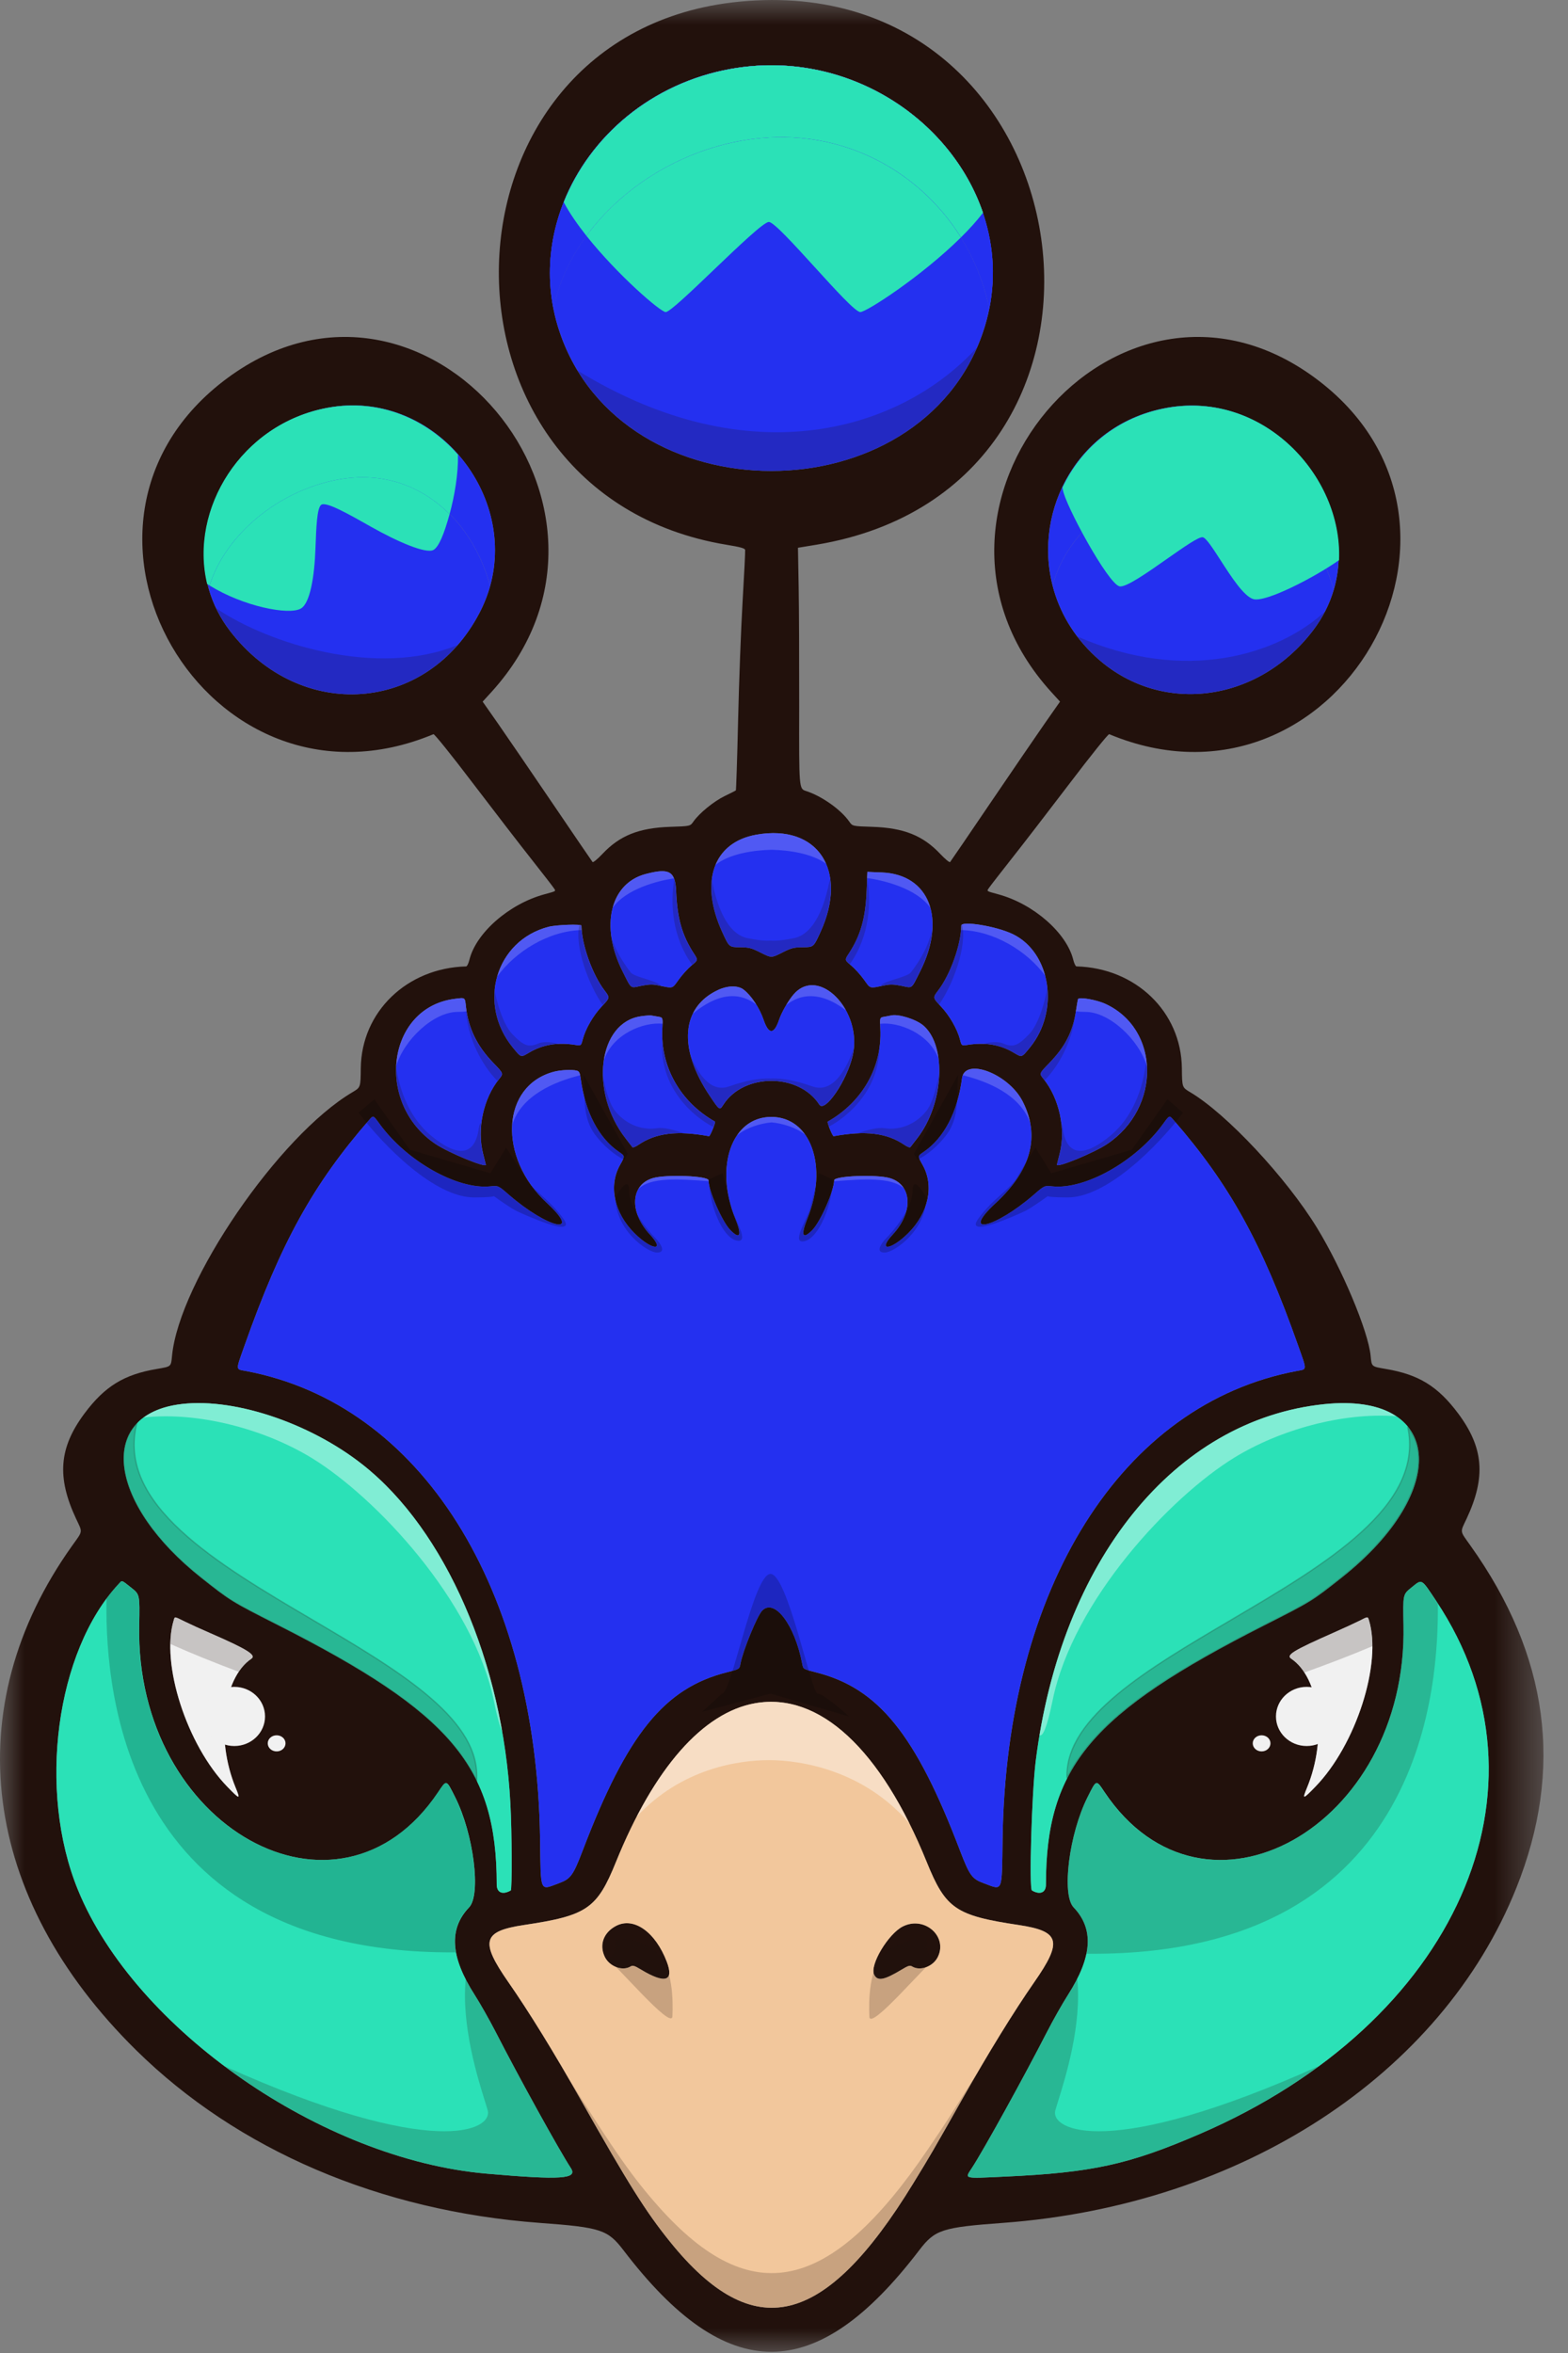 <svg width="32" height="48" viewBox="0 0 32 48" fill="none" xmlns="http://www.w3.org/2000/svg">
<rect x="0" y="0" width="32" height="48" fill="#808080" stroke="none"/>
<mask id="mask0_3257_86" style="mask-type:luminance" maskUnits="userSpaceOnUse" x="0" y="0" width="32" height="48">
<path d="M31.505 0H0V48H31.505V0Z" fill="white"/>
</mask>
<g mask="url(#mask0_3257_86)">
<path fill-rule="evenodd" clip-rule="evenodd" d="M15.086 0.034C8.704 0.659 8.479 10.06 14.822 11.112C15.109 11.159 15.2 11.184 15.207 11.218C15.211 11.242 15.188 11.716 15.155 12.271C15.122 12.826 15.081 13.919 15.063 14.698C15.045 15.478 15.024 16.12 15.017 16.125C15.009 16.131 14.905 16.183 14.786 16.241C14.563 16.35 14.27 16.59 14.152 16.759C14.086 16.854 14.086 16.854 13.68 16.867C13.039 16.888 12.648 17.044 12.294 17.42C12.195 17.525 12.105 17.599 12.093 17.585C12.081 17.571 11.711 17.029 11.271 16.38C10.831 15.732 10.331 15.001 10.161 14.757L9.85 14.313L10.033 14.113C13.428 10.369 8.68 4.731 4.642 7.712C0.623 10.68 4.225 16.904 8.846 14.977C8.865 14.969 9.209 15.396 9.658 15.987C10.087 16.55 10.622 17.245 10.848 17.53C11.073 17.816 11.277 18.078 11.3 18.113C11.348 18.185 11.363 18.174 11.105 18.245C10.388 18.441 9.712 19.033 9.579 19.582C9.561 19.654 9.532 19.713 9.514 19.714C8.303 19.746 7.376 20.641 7.363 21.791C7.359 22.182 7.359 22.182 7.194 22.28C5.693 23.166 3.656 26.14 3.511 27.658C3.489 27.883 3.498 27.875 3.201 27.926C2.53 28.039 2.139 28.28 1.726 28.832C1.203 29.532 1.155 30.133 1.553 30.982C1.688 31.27 1.696 31.219 1.473 31.531C-0.881 34.83 -0.39 38.702 2.777 41.821C4.848 43.862 7.756 45.105 11.016 45.346C12.261 45.437 12.403 45.484 12.724 45.904C14.832 48.666 16.651 48.666 18.759 45.904C19.08 45.484 19.223 45.437 20.467 45.346C25.34 44.987 29.416 42.329 30.945 38.515C31.919 36.084 31.61 33.776 30.009 31.529C29.787 31.217 29.795 31.269 29.93 30.982C30.328 30.133 30.28 29.532 29.757 28.832C29.344 28.28 28.953 28.039 28.282 27.926C27.985 27.875 27.994 27.883 27.972 27.658C27.925 27.16 27.389 25.883 26.878 25.048C26.25 24.022 25.03 22.718 24.289 22.28C24.124 22.182 24.124 22.182 24.12 21.791C24.107 20.641 23.18 19.746 21.968 19.714C21.951 19.713 21.922 19.654 21.904 19.582C21.77 19.033 21.095 18.441 20.378 18.245C20.12 18.174 20.135 18.185 20.183 18.113C20.206 18.078 20.41 17.816 20.635 17.53C20.861 17.245 21.396 16.55 21.825 15.987C22.274 15.396 22.618 14.969 22.637 14.977C27.258 16.904 30.86 10.68 26.841 7.712C22.803 4.731 18.055 10.369 21.451 14.113L21.633 14.313L21.322 14.757C21.152 15.001 20.652 15.732 20.212 16.38C19.772 17.029 19.402 17.571 19.39 17.585C19.378 17.599 19.288 17.525 19.189 17.42C18.835 17.044 18.444 16.888 17.803 16.867C17.397 16.854 17.397 16.854 17.332 16.76C17.161 16.515 16.767 16.237 16.449 16.136C16.306 16.09 16.306 16.09 16.31 14.425C16.311 13.509 16.307 12.403 16.299 11.967L16.285 11.174L16.662 11.112C23.794 9.927 22.287 -0.672 15.086 0.034ZM14.911 1.406C12.464 1.846 10.856 4.097 11.295 6.3C11.326 6.459 11.369 6.618 11.422 6.775C12.701 10.551 18.782 10.551 20.061 6.775C20.115 6.616 20.158 6.456 20.19 6.297C20.75 3.507 18.006 0.85 14.911 1.406ZM6.694 8.318C4.887 8.65 3.818 10.475 4.263 12.022C4.349 12.319 4.491 12.606 4.694 12.87C6.132 14.741 8.72 14.552 9.787 12.499C9.88 12.32 9.952 12.137 10.003 11.953C10.542 10.005 8.8 7.93 6.694 8.318ZM23.817 8.319C22.014 8.64 21.08 10.39 21.483 11.95C21.617 12.471 21.901 12.971 22.352 13.389C23.648 14.592 25.645 14.359 26.789 12.87C26.992 12.606 27.134 12.323 27.219 12.032C27.775 10.145 26.003 7.931 23.817 8.319ZM15.438 17.027C14.556 17.181 14.271 17.994 14.74 19.016C14.88 19.321 14.88 19.321 15.095 19.323C15.287 19.325 15.331 19.336 15.525 19.434C15.742 19.543 15.742 19.543 15.958 19.434C16.152 19.336 16.196 19.325 16.388 19.323C16.603 19.321 16.603 19.321 16.742 19.016C17.318 17.761 16.693 16.806 15.438 17.027ZM13.175 17.83C12.452 18.022 12.244 18.895 12.702 19.809C12.892 20.188 12.854 20.158 13.084 20.111C13.233 20.08 13.315 20.077 13.417 20.098C13.752 20.166 13.711 20.177 13.853 19.981C13.924 19.883 14.041 19.754 14.114 19.694C14.247 19.584 14.247 19.584 14.159 19.45C13.921 19.084 13.82 18.732 13.798 18.184C13.781 17.771 13.659 17.702 13.175 17.83ZM17.685 18.18C17.663 18.732 17.563 19.083 17.324 19.45C17.236 19.584 17.236 19.584 17.369 19.694C17.442 19.754 17.559 19.883 17.63 19.981C17.772 20.177 17.731 20.166 18.066 20.098C18.168 20.077 18.25 20.08 18.399 20.111C18.628 20.158 18.591 20.188 18.781 19.809C19.317 18.74 18.966 17.838 18 17.798L17.702 17.786L17.685 18.18ZM11.197 18.906C10.117 19.184 9.733 20.471 10.463 21.366C10.637 21.579 10.625 21.575 10.799 21.472C11.07 21.311 11.375 21.259 11.73 21.314C11.859 21.334 11.859 21.334 11.892 21.206C11.946 20.992 12.108 20.712 12.283 20.528C12.449 20.353 12.449 20.353 12.336 20.204C12.088 19.881 11.868 19.261 11.866 18.883C11.866 18.848 11.357 18.865 11.197 18.906ZM19.617 18.883C19.615 19.261 19.395 19.881 19.147 20.204C19.034 20.353 19.034 20.353 19.2 20.528C19.375 20.712 19.537 20.992 19.591 21.206C19.624 21.334 19.624 21.334 19.753 21.314C20.108 21.259 20.413 21.311 20.684 21.472C20.858 21.575 20.846 21.579 21.02 21.366C21.628 20.62 21.447 19.431 20.668 19.055C20.333 18.894 19.617 18.777 19.617 18.883ZM14.661 20.192C13.902 20.54 13.833 21.387 14.485 22.356C14.685 22.654 14.685 22.654 14.763 22.533C15.179 21.888 16.304 21.888 16.72 22.533C16.833 22.708 17.288 22.04 17.403 21.529C17.609 20.617 16.705 19.689 16.194 20.288C16.085 20.416 15.951 20.65 15.899 20.805C15.796 21.107 15.687 21.107 15.584 20.805C15.503 20.565 15.33 20.305 15.173 20.186C15.061 20.101 14.855 20.103 14.661 20.192ZM9.273 20.377C7.895 20.556 7.643 22.505 8.891 23.339C9.156 23.516 9.915 23.829 9.915 23.761C9.915 23.757 9.889 23.657 9.859 23.539C9.728 23.036 9.865 22.403 10.189 22.007C10.277 21.9 10.277 21.9 10.058 21.673C9.734 21.336 9.558 20.974 9.51 20.543C9.487 20.339 9.5 20.348 9.273 20.377ZM22 20.383C21.994 20.399 21.976 20.502 21.96 20.611C21.895 21.044 21.74 21.35 21.413 21.686C21.206 21.9 21.206 21.9 21.293 22.006C21.618 22.403 21.755 23.036 21.624 23.539C21.593 23.657 21.569 23.757 21.569 23.761C21.569 23.829 22.327 23.516 22.592 23.339C23.698 22.6 23.679 20.992 22.558 20.478C22.373 20.393 22.016 20.332 22 20.383ZM13.082 20.731C12.205 20.855 12.026 22.271 12.767 23.223C12.831 23.305 12.892 23.384 12.903 23.399C12.914 23.415 12.965 23.397 13.028 23.354C13.385 23.111 13.818 23.059 14.47 23.178C14.492 23.182 14.61 22.892 14.591 22.881C13.881 22.478 13.476 21.762 13.517 20.982C13.529 20.756 13.529 20.756 13.429 20.739C13.375 20.73 13.311 20.72 13.288 20.715C13.265 20.711 13.172 20.718 13.082 20.731ZM18.181 20.716C18.166 20.72 18.108 20.731 18.054 20.74C17.954 20.756 17.954 20.756 17.966 20.982C18.007 21.762 17.602 22.478 16.892 22.881C16.873 22.892 16.991 23.182 17.013 23.178C17.666 23.059 18.098 23.111 18.455 23.354C18.518 23.397 18.569 23.415 18.58 23.399C18.591 23.384 18.652 23.305 18.716 23.223C19.261 22.523 19.327 21.338 18.845 20.921C18.695 20.792 18.326 20.677 18.181 20.716ZM11.303 21.863C10.228 22.148 10.153 23.609 11.165 24.544C11.896 25.221 11.182 25.062 10.385 24.372C10.169 24.184 10.169 24.184 10.005 24.201C9.333 24.27 8.297 23.686 7.745 22.925C7.618 22.749 7.618 22.749 7.537 22.843C6.389 24.163 5.735 25.345 4.991 27.448C4.807 27.968 4.805 27.928 5.015 27.967C8.59 28.635 10.949 32.382 11.022 37.51C11.038 38.63 11.01 38.563 11.406 38.417C11.647 38.328 11.696 38.26 11.894 37.743C12.798 35.373 13.559 34.434 14.834 34.114C15.098 34.047 15.09 34.052 15.113 33.934C15.164 33.667 15.45 32.967 15.553 32.858C15.803 32.595 16.22 33.145 16.37 33.934C16.393 34.052 16.385 34.047 16.649 34.114C17.924 34.434 18.685 35.373 19.589 37.743C19.787 38.26 19.836 38.328 20.077 38.417C20.473 38.563 20.445 38.63 20.461 37.51C20.534 32.382 22.893 28.635 26.468 27.967C26.678 27.928 26.676 27.968 26.492 27.448C25.748 25.345 25.094 24.163 23.946 22.843C23.865 22.749 23.865 22.749 23.738 22.925C23.186 23.686 22.15 24.27 21.478 24.201C21.314 24.184 21.314 24.184 21.098 24.372C20.301 25.062 19.587 25.221 20.318 24.544C21.048 23.87 21.232 23.173 20.868 22.464C20.58 21.902 19.689 21.566 19.633 21.997C19.543 22.687 19.265 23.217 18.848 23.5C18.727 23.582 18.727 23.582 18.83 23.766C19.069 24.191 18.951 24.742 18.533 25.158C18.18 25.509 17.895 25.532 18.22 25.183C18.645 24.725 18.616 24.167 18.159 24.033C17.886 23.953 17.024 23.987 17.024 24.078C17.024 24.284 16.747 24.917 16.583 25.087C16.379 25.298 16.336 25.207 16.476 24.86C16.907 23.798 16.548 22.785 15.742 22.785C14.935 22.785 14.576 23.798 15.007 24.86C15.147 25.207 15.104 25.298 14.9 25.087C14.736 24.917 14.459 24.284 14.459 24.078C14.459 23.987 13.597 23.953 13.324 24.033C12.867 24.167 12.838 24.725 13.263 25.183C13.588 25.532 13.304 25.509 12.95 25.158C12.532 24.742 12.415 24.191 12.653 23.766C12.757 23.582 12.757 23.582 12.635 23.5C12.218 23.217 11.941 22.686 11.85 21.999C11.835 21.886 11.82 21.854 11.772 21.841C11.674 21.816 11.443 21.826 11.303 21.863ZM3.618 28.654C1.973 28.91 2.22 30.693 4.108 32.187C4.708 32.661 4.718 32.668 5.677 33.154C9.21 34.944 10.138 36.045 10.138 38.444C10.138 38.609 10.257 38.66 10.423 38.565C10.453 38.548 10.449 37.401 10.416 36.787C10.263 33.907 9.09 31.215 7.409 29.884C6.297 29.004 4.698 28.485 3.618 28.654ZM27.019 28.645C23.968 28.964 21.648 31.836 21.137 35.926C21.056 36.578 20.998 38.53 21.06 38.565C21.226 38.66 21.345 38.609 21.345 38.444C21.345 36.045 22.273 34.945 25.806 33.154C26.765 32.668 26.775 32.661 27.375 32.187C29.638 30.397 29.436 28.391 27.019 28.645ZM2.423 32.309C1.139 33.686 0.761 36.529 1.592 38.556C2.757 41.403 6.571 44.049 9.928 44.341C11.45 44.474 11.795 44.451 11.65 44.228C11.411 43.863 10.593 42.382 10.115 41.45C9.991 41.209 9.799 40.869 9.688 40.696C9.19 39.916 9.153 39.35 9.573 38.909C9.821 38.647 9.665 37.411 9.289 36.663C9.104 36.294 9.116 36.298 8.94 36.561C6.906 39.59 2.756 37.272 2.84 33.154C2.853 32.526 2.853 32.526 2.677 32.387C2.471 32.225 2.495 32.232 2.423 32.309ZM28.8 32.389C28.63 32.526 28.63 32.526 28.643 33.154C28.727 37.272 24.577 39.59 22.543 36.561C22.367 36.298 22.379 36.294 22.194 36.663C21.818 37.411 21.662 38.647 21.91 38.909C22.33 39.35 22.293 39.916 21.795 40.696C21.684 40.869 21.492 41.209 21.368 41.45C20.89 42.382 20.072 43.863 19.833 44.228C19.687 44.452 19.646 44.442 20.503 44.402C22.289 44.32 23.033 44.158 24.482 43.533C29.722 41.275 31.853 36.476 29.311 32.661C28.996 32.189 29.027 32.206 28.8 32.389ZM3.546 33.05C3.275 33.932 3.81 35.595 4.639 36.449C4.896 36.713 4.911 36.715 4.808 36.467C4.395 35.468 4.547 34.23 5.13 33.837C5.238 33.764 5.041 33.642 4.283 33.312C4.106 33.236 3.878 33.132 3.775 33.081C3.552 32.971 3.569 32.974 3.546 33.05ZM27.744 33.063C27.667 33.102 27.429 33.212 27.214 33.307C26.386 33.673 26.242 33.762 26.352 33.837C26.936 34.23 27.088 35.468 26.675 36.467C26.572 36.715 26.587 36.713 26.845 36.449C27.673 35.595 28.208 33.932 27.938 33.05C27.914 32.975 27.916 32.975 27.744 33.063ZM15.412 34.745C14.345 34.933 13.346 36.071 12.572 37.98C12.184 38.938 11.982 39.076 10.695 39.269C9.849 39.396 9.793 39.599 10.375 40.434C10.795 41.038 11.309 41.872 11.852 42.832C12.822 44.548 13.18 45.117 13.673 45.729C15.374 47.838 16.828 47.492 18.631 44.55C18.987 43.97 19.031 43.894 19.631 42.832C20.174 41.872 20.688 41.038 21.108 40.434C21.69 39.599 21.634 39.396 20.788 39.269C19.501 39.076 19.299 38.938 18.911 37.98C17.978 35.678 16.719 34.515 15.412 34.745ZM12.577 39.285C12.317 39.419 12.223 39.675 12.344 39.922C12.44 40.117 12.705 40.215 12.868 40.115C12.913 40.087 12.947 40.097 13.084 40.18C13.573 40.474 13.76 40.417 13.608 40.019C13.376 39.412 12.938 39.1 12.577 39.285ZM18.427 39.298C18.128 39.447 17.745 40.086 17.839 40.28C17.907 40.42 18.04 40.396 18.399 40.18C18.536 40.097 18.57 40.087 18.615 40.115C18.778 40.215 19.043 40.117 19.139 39.922C19.347 39.5 18.866 39.078 18.427 39.298Z" fill="#22110C"/>
<path d="M18.181 20.716C18.166 20.72 18.108 20.731 18.054 20.74C17.954 20.756 17.954 20.756 17.966 20.982C18.007 21.761 17.602 22.478 16.892 22.881C16.873 22.892 16.991 23.182 17.013 23.178C17.666 23.059 18.098 23.111 18.455 23.354C18.518 23.397 18.569 23.415 18.58 23.399C18.591 23.384 18.652 23.305 18.716 23.223C19.261 22.523 19.327 21.338 18.845 20.921C18.695 20.791 18.326 20.677 18.181 20.716Z" fill="#2430F0"/>
<path d="M22 20.382C21.994 20.399 21.977 20.502 21.96 20.611C21.896 21.044 21.74 21.35 21.414 21.686C21.206 21.9 21.206 21.9 21.294 22.006C21.619 22.403 21.755 23.036 21.624 23.539C21.594 23.657 21.569 23.757 21.569 23.761C21.569 23.829 22.327 23.516 22.592 23.339C23.698 22.6 23.679 20.992 22.558 20.478C22.374 20.393 22.016 20.332 22 20.382Z" fill="#2430F0"/>
<path d="M19.617 18.883C19.615 19.261 19.395 19.881 19.147 20.204C19.034 20.353 19.034 20.353 19.2 20.528C19.375 20.712 19.537 20.992 19.592 21.206C19.624 21.334 19.624 21.334 19.753 21.314C20.108 21.259 20.413 21.311 20.684 21.472C20.858 21.575 20.846 21.579 21.02 21.366C21.629 20.62 21.447 19.431 20.668 19.055C20.333 18.894 19.617 18.777 19.617 18.883Z" fill="#2430F0"/>
<path d="M17.685 18.181C17.663 18.732 17.563 19.083 17.323 19.45C17.236 19.584 17.236 19.584 17.369 19.694C17.442 19.754 17.559 19.883 17.63 19.981C17.771 20.177 17.73 20.166 18.066 20.098C18.168 20.077 18.25 20.08 18.399 20.111C18.628 20.158 18.591 20.188 18.781 19.809C19.317 18.741 18.966 17.838 18 17.798L17.701 17.786L17.685 18.181Z" fill="#2430F0"/>
<path d="M15.438 17.027C14.556 17.181 14.271 17.994 14.741 19.016C14.88 19.321 14.88 19.321 15.095 19.323C15.287 19.325 15.331 19.336 15.525 19.434C15.742 19.543 15.742 19.543 15.958 19.434C16.152 19.336 16.196 19.325 16.389 19.323C16.603 19.321 16.603 19.321 16.743 19.016C17.319 17.761 16.693 16.806 15.438 17.027Z" fill="#2430F0"/>
<path d="M14.661 20.192C13.902 20.54 13.833 21.387 14.485 22.356C14.685 22.654 14.685 22.654 14.763 22.533C15.178 21.888 16.304 21.888 16.72 22.533C16.833 22.708 17.288 22.04 17.403 21.529C17.609 20.617 16.705 19.689 16.194 20.288C16.085 20.416 15.951 20.65 15.899 20.805C15.796 21.107 15.687 21.107 15.584 20.805C15.503 20.565 15.33 20.305 15.173 20.186C15.061 20.101 14.855 20.103 14.661 20.192Z" fill="#2430F0"/>
<path d="M13.082 20.731C12.205 20.855 12.026 22.271 12.767 23.223C12.831 23.305 12.892 23.384 12.903 23.399C12.914 23.415 12.965 23.397 13.028 23.354C13.385 23.111 13.817 23.059 14.47 23.178C14.492 23.182 14.61 22.892 14.591 22.881C13.881 22.478 13.476 21.761 13.517 20.982C13.529 20.756 13.529 20.756 13.429 20.739C13.375 20.73 13.311 20.72 13.288 20.715C13.265 20.711 13.172 20.718 13.082 20.731Z" fill="#2430F0"/>
<path d="M11.197 18.906C10.117 19.184 9.733 20.47 10.463 21.366C10.637 21.579 10.625 21.575 10.799 21.472C11.07 21.311 11.375 21.259 11.73 21.314C11.859 21.334 11.859 21.334 11.892 21.206C11.947 20.992 12.108 20.712 12.283 20.528C12.449 20.353 12.449 20.353 12.336 20.204C12.088 19.881 11.868 19.261 11.866 18.883C11.866 18.847 11.357 18.865 11.197 18.906Z" fill="#2430F0"/>
<path d="M13.175 17.83C12.453 18.022 12.244 18.895 12.702 19.809C12.892 20.187 12.855 20.158 13.084 20.111C13.233 20.08 13.316 20.077 13.418 20.098C13.753 20.165 13.711 20.176 13.854 19.981C13.924 19.883 14.041 19.754 14.114 19.694C14.247 19.584 14.247 19.584 14.159 19.449C13.921 19.083 13.82 18.732 13.798 18.184C13.781 17.771 13.659 17.702 13.175 17.83Z" fill="#2430F0"/>
<path d="M9.274 20.377C7.895 20.556 7.643 22.505 8.891 23.339C9.157 23.516 9.915 23.829 9.915 23.761C9.915 23.757 9.89 23.657 9.859 23.539C9.728 23.036 9.865 22.403 10.19 22.007C10.277 21.9 10.277 21.9 10.058 21.673C9.734 21.336 9.559 20.974 9.51 20.543C9.487 20.339 9.5 20.348 9.274 20.377Z" fill="#2430F0"/>
<path d="M27.019 28.645C23.968 28.964 21.649 31.836 21.137 35.926C21.056 36.578 20.999 38.53 21.06 38.565C21.227 38.66 21.346 38.609 21.346 38.444C21.346 36.045 22.273 34.945 25.806 33.154C26.765 32.668 26.776 32.661 27.375 32.187C29.638 30.397 29.436 28.391 27.019 28.645Z" fill="#2BE1B7"/>
<path d="M28.8 32.388C28.63 32.526 28.63 32.526 28.643 33.154C28.727 37.272 24.577 39.59 22.543 36.561C22.367 36.297 22.379 36.294 22.194 36.663C21.818 37.411 21.662 38.647 21.91 38.909C22.33 39.35 22.293 39.916 21.795 40.696C21.684 40.869 21.492 41.209 21.368 41.45C20.89 42.382 20.072 43.863 19.833 44.228C19.687 44.452 19.646 44.442 20.503 44.402C22.289 44.32 23.033 44.158 24.482 43.533C29.722 41.274 31.853 36.476 29.311 32.66C28.996 32.189 29.027 32.206 28.8 32.388Z" fill="#2BE1B7"/>
<path d="M2.423 32.31C1.139 33.686 0.761 36.529 1.592 38.556C2.757 41.403 6.571 44.049 9.928 44.341C11.45 44.474 11.795 44.451 11.65 44.228C11.411 43.863 10.593 42.382 10.115 41.45C9.991 41.209 9.799 40.87 9.688 40.696C9.19 39.917 9.153 39.35 9.573 38.909C9.821 38.648 9.665 37.411 9.289 36.663C9.103 36.294 9.116 36.298 8.939 36.561C6.905 39.59 2.755 37.272 2.84 33.154C2.852 32.526 2.852 32.526 2.676 32.387C2.471 32.225 2.495 32.232 2.423 32.31Z" fill="#2BE1B7"/>
<path d="M3.618 28.654C1.972 28.91 2.22 30.693 4.108 32.187C4.707 32.661 4.718 32.668 5.677 33.154C9.209 34.944 10.137 36.045 10.137 38.444C10.137 38.609 10.256 38.659 10.423 38.565C10.453 38.548 10.448 37.401 10.416 36.787C10.262 33.907 9.09 31.215 7.408 29.884C6.296 29.004 4.698 28.485 3.618 28.654Z" fill="#2BE1B7"/>
<path d="M11.303 21.863C10.228 22.148 10.153 23.609 11.165 24.544C11.896 25.221 11.182 25.062 10.385 24.372C10.169 24.184 10.169 24.184 10.005 24.201C9.332 24.27 8.297 23.686 7.745 22.925C7.617 22.749 7.617 22.749 7.536 22.843C6.388 24.163 5.735 25.345 4.991 27.448C4.807 27.968 4.805 27.928 5.014 27.967C8.589 28.635 10.948 32.382 11.022 37.51C11.038 38.63 11.009 38.563 11.405 38.417C11.647 38.328 11.696 38.26 11.894 37.743C12.798 35.374 13.559 34.434 14.834 34.114C15.098 34.047 15.09 34.052 15.112 33.934C15.163 33.667 15.45 32.967 15.553 32.858C15.802 32.595 16.22 33.145 16.37 33.934C16.393 34.052 16.385 34.047 16.649 34.114C17.924 34.434 18.685 35.374 19.589 37.743C19.786 38.26 19.835 38.328 20.077 38.417C20.473 38.563 20.445 38.63 20.461 37.51C20.534 32.382 22.893 28.635 26.468 27.967C26.678 27.928 26.676 27.968 26.492 27.448C25.748 25.345 25.094 24.163 23.946 22.843C23.865 22.749 23.865 22.749 23.738 22.925C23.186 23.686 22.15 24.27 21.478 24.201C21.313 24.184 21.313 24.184 21.097 24.372C20.301 25.062 19.587 25.221 20.318 24.544C21.048 23.87 21.232 23.173 20.868 22.464C20.579 21.903 19.689 21.566 19.633 21.997C19.542 22.687 19.265 23.217 18.848 23.5C18.726 23.582 18.726 23.582 18.83 23.766C19.068 24.191 18.951 24.742 18.533 25.158C18.179 25.509 17.895 25.532 18.22 25.183C18.645 24.725 18.616 24.167 18.159 24.033C17.885 23.953 17.024 23.987 17.024 24.078C17.024 24.284 16.747 24.917 16.582 25.087C16.378 25.298 16.336 25.207 16.476 24.86C16.907 23.798 16.548 22.785 15.741 22.785C14.935 22.785 14.576 23.798 15.006 24.86C15.147 25.207 15.104 25.298 14.9 25.087C14.736 24.917 14.459 24.284 14.459 24.078C14.459 23.987 13.597 23.953 13.324 24.033C12.867 24.167 12.837 24.725 13.263 25.183C13.587 25.532 13.303 25.509 12.95 25.158C12.532 24.742 12.414 24.191 12.653 23.766C12.756 23.582 12.756 23.582 12.635 23.5C12.218 23.217 11.94 22.686 11.85 21.999C11.835 21.886 11.82 21.854 11.772 21.841C11.674 21.816 11.443 21.826 11.303 21.863Z" fill="#2430F0"/>
<path fill-rule="evenodd" clip-rule="evenodd" d="M15.411 34.745C14.345 34.933 13.346 36.071 12.572 37.98C12.184 38.938 11.982 39.077 10.695 39.269C9.848 39.396 9.793 39.599 10.374 40.434C10.795 41.038 11.309 41.872 11.852 42.832C12.822 44.548 13.179 45.118 13.673 45.729C15.374 47.838 16.828 47.492 18.631 44.55C18.987 43.97 19.031 43.894 19.631 42.832C20.174 41.872 20.688 41.038 21.108 40.434C21.69 39.599 21.634 39.396 20.788 39.269C19.501 39.077 19.299 38.938 18.911 37.98C17.977 35.678 16.719 34.515 15.411 34.745ZM12.344 39.922C12.223 39.675 12.316 39.419 12.577 39.285C12.938 39.101 13.376 39.412 13.608 40.019C13.76 40.417 13.573 40.474 13.084 40.18C12.947 40.097 12.913 40.087 12.868 40.115C12.705 40.215 12.44 40.117 12.344 39.922ZM17.839 40.28C17.745 40.086 18.128 39.447 18.426 39.298C18.865 39.078 19.347 39.5 19.139 39.922C19.043 40.117 18.778 40.215 18.615 40.115C18.57 40.087 18.536 40.097 18.399 40.18C18.04 40.396 17.907 40.42 17.839 40.28Z" fill="#F2C79C"/>
<path fill-rule="evenodd" clip-rule="evenodd" d="M10.003 11.953C9.632 10.577 8.476 9.494 6.906 9.783C5.66 10.012 4.553 10.954 4.263 12.022C4.349 12.319 4.491 12.606 4.694 12.87C6.131 14.741 8.72 14.552 9.787 12.499C9.88 12.32 9.952 12.137 10.003 11.953Z" fill="#2430F0"/>
<path fill-rule="evenodd" clip-rule="evenodd" d="M11.422 6.775C11.368 6.618 11.326 6.459 11.294 6.3C11.619 4.647 13.224 3.212 15.123 2.871C17.663 2.415 19.756 4.127 20.189 6.297C20.157 6.456 20.115 6.616 20.061 6.775C18.782 10.551 12.7 10.551 11.422 6.775Z" fill="#2430F0"/>
<path d="M23.817 8.319C22.015 8.64 21.08 10.39 21.483 11.95C21.749 10.905 22.79 10.005 24.029 9.785C25.654 9.496 26.838 10.648 27.219 12.032C27.775 10.145 26.003 7.931 23.817 8.319Z" fill="#2430F0"/>
<path d="M11.295 6.3C11.62 4.647 13.225 3.212 15.123 2.871C17.663 2.415 19.756 4.127 20.19 6.297C20.75 3.507 18.006 0.85 14.911 1.406C12.464 1.846 10.856 4.097 11.295 6.3Z" fill="#2430F0"/>
<path d="M6.906 9.783C8.476 9.494 9.632 10.577 10.003 11.953C10.542 10.005 8.801 7.93 6.695 8.318C4.887 8.65 3.818 10.475 4.264 12.022C4.554 10.954 5.66 10.012 6.906 9.783Z" fill="#2430F0"/>
<path d="M22.352 13.389C23.648 14.592 25.645 14.359 26.789 12.87C26.992 12.606 27.133 12.323 27.219 12.032C26.837 10.648 25.653 9.496 24.029 9.784C22.789 10.005 21.749 10.904 21.482 11.95C21.617 12.471 21.901 12.971 22.352 13.389Z" fill="#2430F0"/>
<path fill-rule="evenodd" clip-rule="evenodd" d="M11.968 4.811C12.678 3.842 13.833 3.103 15.125 2.871C17.058 2.524 18.731 3.432 19.612 4.842C19.78 4.676 19.934 4.506 20.061 4.341C19.405 2.41 17.26 0.984 14.913 1.406C13.292 1.697 12.039 2.784 11.505 4.125C11.621 4.344 11.784 4.578 11.968 4.811Z" fill="#F2C79C"/>
<path d="M11.968 4.811C12.598 5.603 13.479 6.366 13.586 6.366C13.666 6.366 14.111 5.941 14.572 5.5C15.071 5.023 15.589 4.528 15.691 4.528C15.788 4.528 16.206 4.987 16.625 5.447C17.043 5.906 17.461 6.366 17.558 6.366C17.683 6.366 18.811 5.635 19.612 4.842C18.731 3.432 17.058 2.524 15.125 2.871C13.833 3.103 12.678 3.842 11.968 4.811Z" fill="#2BE1B7"/>
<path d="M4.278 11.944C4.599 10.909 5.683 10.007 6.899 9.783C7.828 9.612 8.612 9.922 9.175 10.489C9.279 10.109 9.355 9.655 9.346 9.274C8.715 8.552 7.747 8.123 6.687 8.318C4.922 8.642 3.861 10.389 4.227 11.912C4.244 11.922 4.261 11.933 4.278 11.944Z" fill="#2BE1B7"/>
<path d="M4.278 11.944C4.962 12.369 5.894 12.555 6.14 12.414C6.33 12.305 6.418 11.754 6.438 11.188C6.454 10.757 6.468 10.371 6.553 10.3C6.646 10.222 7.097 10.477 7.576 10.748C8.101 11.045 8.693 11.304 8.847 11.218C8.956 11.156 9.064 10.892 9.175 10.489C8.613 9.922 7.828 9.612 6.899 9.783C5.683 10.007 4.599 10.909 4.278 11.944Z" fill="#2BE1B7"/>
<path fill-rule="evenodd" clip-rule="evenodd" d="M21.69 9.986C21.732 10.288 22.61 11.906 22.847 11.961C22.975 11.991 23.414 11.683 23.817 11.4C24.157 11.162 24.471 10.941 24.548 10.96C24.618 10.977 24.751 11.184 24.907 11.425C25.124 11.762 25.385 12.166 25.579 12.222C25.831 12.294 26.836 11.774 27.327 11.426C27.403 9.706 25.779 7.972 23.825 8.319C22.804 8.501 22.061 9.141 21.683 9.945C21.686 9.957 21.688 9.971 21.69 9.986Z" fill="#2BE1B7"/>
<path d="M27.744 33.063C27.667 33.102 27.429 33.212 27.214 33.307C26.386 33.673 26.242 33.762 26.352 33.837C26.936 34.23 27.088 35.468 26.674 36.467C26.572 36.715 26.587 36.713 26.844 36.448C27.673 35.595 28.208 33.932 27.937 33.05C27.914 32.974 27.915 32.974 27.744 33.063Z" fill="#F1F1F1"/>
<path d="M3.546 33.05C3.276 33.932 3.81 35.595 4.639 36.448C4.896 36.713 4.911 36.715 4.809 36.467C4.396 35.468 4.547 34.23 5.13 33.837C5.238 33.764 5.041 33.642 4.283 33.312C4.107 33.236 3.878 33.132 3.775 33.081C3.552 32.971 3.569 32.974 3.546 33.05Z" fill="#F1F1F1"/>
<path d="M25.928 35.563C25.928 35.472 25.847 35.399 25.747 35.399C25.647 35.399 25.566 35.472 25.566 35.563C25.566 35.654 25.647 35.728 25.747 35.728C25.847 35.728 25.928 35.654 25.928 35.563Z" fill="#F1F1F1"/>
<path opacity="0.2" fill-rule="evenodd" clip-rule="evenodd" d="M19.941 7.087C18.39 8.786 15.307 9.722 11.784 7.557C13.526 10.439 18.557 10.282 19.941 7.087ZM9.343 13.157C7.71 13.829 5.493 13.141 4.41 12.408C4.486 12.568 4.581 12.723 4.694 12.87C5.959 14.516 8.116 14.568 9.343 13.157ZM27.042 12.474C26.103 13.343 24.202 13.96 21.982 12.981C22.09 13.124 22.213 13.26 22.352 13.389C23.648 14.592 25.645 14.359 26.789 12.87C26.888 12.742 26.972 12.61 27.042 12.474Z" fill="#22110C"/>
<path d="M11.295 6.3C11.62 4.647 13.225 3.212 15.123 2.871C17.663 2.415 19.756 4.127 20.19 6.297C20.75 3.507 18.006 0.85 14.911 1.406C12.464 1.846 10.856 4.097 11.295 6.3Z" fill="#2430F0"/>
<path fill-rule="evenodd" clip-rule="evenodd" d="M11.968 4.811C12.678 3.842 13.833 3.103 15.125 2.871C17.058 2.524 18.731 3.432 19.612 4.842C19.78 4.676 19.934 4.507 20.061 4.341C19.405 2.41 17.26 0.984 14.913 1.406C13.292 1.697 12.039 2.784 11.505 4.125C11.621 4.344 11.784 4.578 11.968 4.811Z" fill="#2BE1B7"/>
<g opacity="0.2">
<g style="mix-blend-mode:hard-light">
<path fill-rule="evenodd" clip-rule="evenodd" d="M16.859 17.621C16.655 17.153 16.147 16.902 15.438 17.027C15.019 17.1 14.735 17.322 14.602 17.644C14.882 17.417 15.376 17.343 15.745 17.335C16.102 17.342 16.576 17.412 16.859 17.621ZM13.755 17.918C13.409 17.97 12.778 18.135 12.504 18.516C12.595 18.176 12.825 17.923 13.175 17.83C13.526 17.737 13.686 17.748 13.755 17.918ZM11.87 18.973C11.868 18.942 11.866 18.912 11.866 18.883C11.866 18.847 11.357 18.865 11.197 18.906C10.65 19.047 10.281 19.447 10.146 19.923C10.512 19.414 11.193 18.989 11.87 18.973ZM8.085 21.748C8.247 21.207 8.85 20.642 9.34 20.642C9.409 20.642 9.47 20.638 9.522 20.631C9.517 20.602 9.513 20.573 9.51 20.543C9.509 20.532 9.508 20.523 9.507 20.514C9.498 20.434 9.494 20.393 9.471 20.374C9.446 20.355 9.4 20.361 9.305 20.373C9.295 20.375 9.284 20.376 9.273 20.377C8.534 20.473 8.118 21.079 8.085 21.748ZM15.436 20.494C15.151 20.277 14.731 20.191 14.14 20.678C14.24 20.471 14.414 20.305 14.661 20.192C14.855 20.103 15.061 20.101 15.173 20.185C15.262 20.253 15.356 20.366 15.436 20.494ZM17.264 20.609C17.009 20.147 16.521 19.905 16.194 20.288C16.146 20.344 16.093 20.421 16.045 20.502C16.316 20.29 16.712 20.195 17.264 20.609ZM13.522 20.884C13.526 20.755 13.512 20.753 13.429 20.739C13.375 20.73 13.311 20.72 13.288 20.715C13.265 20.711 13.172 20.718 13.082 20.731C12.651 20.792 12.389 21.165 12.321 21.641C12.492 21.096 13.134 20.842 13.522 20.884ZM19.649 21.934C19.783 21.602 20.595 21.933 20.868 22.464C20.944 22.612 20.996 22.759 21.024 22.906C20.815 22.327 20.156 22.061 19.649 21.934ZM17.023 24.097C17.024 24.09 17.024 24.084 17.024 24.078C17.024 23.987 17.886 23.953 18.159 24.033C18.288 24.071 18.384 24.143 18.444 24.237C18.182 24.01 17.613 24.052 17.023 24.097ZM15.043 23.159C15.201 22.926 15.44 22.785 15.742 22.785C16.037 22.785 16.272 22.921 16.431 23.145C16.233 22.994 15.963 22.916 15.745 22.896C15.521 22.917 15.242 22.998 15.043 23.159ZM13.03 24.253C13.089 24.151 13.188 24.073 13.324 24.033C13.597 23.953 14.459 23.987 14.459 24.078C14.459 24.084 14.459 24.09 14.46 24.096C13.859 24.051 13.282 24.009 13.03 24.253ZM11.84 21.935C11.321 22.065 10.645 22.34 10.452 22.946C10.483 22.434 10.771 22.004 11.303 21.863C11.443 21.826 11.674 21.816 11.772 21.841C11.809 21.851 11.827 21.872 11.84 21.935ZM18.986 18.516C18.868 18.096 18.525 17.82 18 17.798L17.701 17.786L17.696 17.912C18.031 17.957 18.701 18.12 18.986 18.516ZM21.329 19.901C21.232 19.535 21.006 19.218 20.668 19.055C20.333 18.894 19.617 18.777 19.617 18.883C19.616 18.912 19.615 18.942 19.613 18.973C20.282 18.986 20.958 19.4 21.329 19.901ZM23.408 21.756C23.249 21.212 22.643 20.642 22.151 20.642C22.076 20.642 22.012 20.638 21.957 20.63C21.958 20.624 21.959 20.617 21.96 20.611C21.976 20.502 21.994 20.399 22 20.382C22.016 20.332 22.373 20.393 22.558 20.478C23.095 20.725 23.379 21.223 23.408 21.756ZM19.153 21.594C19.116 21.311 19.015 21.068 18.845 20.921C18.695 20.791 18.325 20.677 18.181 20.716C18.166 20.72 18.108 20.731 18.054 20.74C17.971 20.753 17.957 20.755 17.961 20.885C18.336 20.84 18.96 21.078 19.153 21.594Z" fill="white"/>
</g>
</g>
<g style="mix-blend-mode:hard-light">
<path fill-rule="evenodd" clip-rule="evenodd" d="M28.495 28.89C27.396 28.808 26.115 29.167 25.19 29.735C23.893 30.53 21.9 32.642 21.482 34.686C21.366 35.251 21.279 35.435 21.215 35.395C21.854 31.589 24.102 28.95 27.019 28.645C27.677 28.576 28.171 28.674 28.495 28.89Z" fill="white" fill-opacity="0.4"/>
</g>
<g style="mix-blend-mode:hard-light">
<path fill-rule="evenodd" clip-rule="evenodd" d="M2.931 28.916C4.058 28.793 5.407 29.157 6.371 29.748C7.667 30.544 9.661 32.656 10.079 34.699C10.144 35.02 10.201 35.218 10.249 35.322C9.844 33.02 8.8 30.986 7.409 29.884C6.297 29.004 4.698 28.485 3.618 28.654C3.332 28.698 3.104 28.789 2.931 28.916Z" fill="white" fill-opacity="0.4"/>
</g>
<g style="mix-blend-mode:hard-light">
<path fill-rule="evenodd" clip-rule="evenodd" d="M12.993 37.061C13.904 36.075 15.072 35.906 15.697 35.906C16.345 35.906 17.631 36.112 18.559 37.196C17.673 35.418 16.561 34.543 15.412 34.746C14.529 34.901 13.693 35.706 12.993 37.061Z" fill="white" fill-opacity="0.4"/>
</g>
<path opacity="0.2" fill-rule="evenodd" clip-rule="evenodd" d="M28.009 33.581C27.592 33.758 27.125 33.938 26.621 34.118C26.545 34.002 26.456 33.906 26.353 33.837C26.242 33.762 26.386 33.673 27.214 33.307C27.429 33.212 27.667 33.102 27.744 33.063L27.747 33.061C27.853 33.006 27.892 32.986 27.912 32.998C27.924 33.005 27.929 33.022 27.937 33.049L27.938 33.05C27.985 33.206 28.008 33.386 28.009 33.581ZM3.476 33.536C3.897 33.724 4.367 33.914 4.872 34.104C4.945 33.994 5.032 33.903 5.13 33.837C5.238 33.764 5.041 33.642 4.283 33.312C4.107 33.236 3.878 33.131 3.775 33.081C3.761 33.074 3.747 33.067 3.735 33.061C3.623 33.005 3.585 32.987 3.568 32.998C3.559 33.004 3.556 33.017 3.55 33.036C3.549 33.04 3.547 33.045 3.546 33.05C3.502 33.194 3.479 33.358 3.476 33.536Z" fill="#22110C"/>
<path opacity="0.2" fill-rule="evenodd" clip-rule="evenodd" d="M9.504 40.377C9.415 41.318 9.743 42.37 9.894 42.856C9.92 42.938 9.941 43.005 9.953 43.051C10.061 43.45 8.887 44.08 4.581 42.149C6.171 43.34 8.116 44.184 9.929 44.341C11.45 44.474 11.795 44.451 11.65 44.228C11.411 43.863 10.593 42.382 10.115 41.45C9.992 41.209 9.799 40.869 9.688 40.696C9.618 40.585 9.556 40.479 9.504 40.377Z" fill="#22110C"/>
<path opacity="0.2" fill-rule="evenodd" clip-rule="evenodd" d="M26.928 42.141C22.607 44.082 21.429 43.45 21.537 43.051C21.55 43.005 21.57 42.938 21.596 42.856C21.748 42.368 22.079 41.308 21.985 40.364C21.932 40.47 21.868 40.581 21.795 40.696C21.684 40.869 21.492 41.209 21.368 41.45C20.89 42.382 20.072 43.863 19.833 44.228C19.78 44.309 19.741 44.36 19.753 44.389C19.775 44.441 19.956 44.427 20.503 44.402C22.289 44.32 23.033 44.158 24.482 43.533C25.394 43.139 26.213 42.669 26.928 42.141Z" fill="#22110C"/>
<path opacity="0.2" fill-rule="evenodd" clip-rule="evenodd" d="M11.608 42.406C12.55 43.905 12.932 44.444 13.447 45.021C15.331 47.132 16.942 46.786 18.939 43.841C19.314 43.289 19.376 43.193 19.953 42.271C19.847 42.452 19.74 42.64 19.631 42.832C19.031 43.894 18.987 43.97 18.631 44.55C16.828 47.492 15.374 47.838 13.673 45.729C13.18 45.117 12.822 44.548 11.852 42.832C11.77 42.687 11.688 42.545 11.608 42.406Z" fill="#22110C"/>
<path d="M15.725 32.107C15.376 32.107 14.93 34.549 14.735 34.549L14.331 34.919L15.725 34.549L17.328 35.015C17.156 34.859 16.787 34.549 16.686 34.549C16.561 34.549 16.073 32.107 15.725 32.107Z" fill="black" fill-opacity="0.2"/>
<path d="M13.41 25.552C13.215 25.552 12.56 25.099 12.56 24.427C12.653 24.258 12.839 23.994 12.839 24.29C12.839 24.66 13.257 25.14 13.369 25.25C13.48 25.36 13.606 25.552 13.41 25.552Z" fill="black" fill-opacity="0.2"/>
<path d="M9.674 24.427C8.88 24.427 7.848 23.399 7.318 22.699L7.639 22.425L8.364 23.454L10.009 23.934L10.329 23.413C10.408 23.531 10.594 23.818 10.706 24.016C10.845 24.263 11.208 24.455 11.5 24.866C11.793 25.278 10.678 24.77 10.539 24.702C10.427 24.647 10.185 24.478 10.079 24.4C10.079 24.409 9.998 24.427 9.674 24.427Z" fill="black" fill-opacity="0.2"/>
<path d="M12.17 23.179C11.849 22.782 11.96 22.315 11.905 21.918L12.811 23.536L12.741 23.659L12.739 23.658C12.65 23.612 12.424 23.495 12.17 23.179Z" fill="black" fill-opacity="0.2"/>
<path d="M15.027 25.305C14.735 25.236 14.47 24.564 14.47 24.057L14.748 23.934L14.93 24.647C14.986 24.866 15.32 25.374 15.027 25.305Z" fill="black" fill-opacity="0.2"/>
<path d="M18.052 25.552C18.247 25.552 18.902 25.099 18.902 24.427C18.809 24.258 18.624 23.994 18.624 24.29C18.624 24.66 18.206 25.14 18.094 25.25C17.983 25.36 17.857 25.552 18.052 25.552Z" fill="black" fill-opacity="0.2"/>
<path d="M21.788 24.427C22.583 24.427 23.615 23.399 24.144 22.699L23.824 22.425L23.099 23.454L21.454 23.934L21.133 23.413C21.054 23.531 20.868 23.818 20.757 24.016C20.617 24.263 20.255 24.455 19.962 24.866C19.67 25.278 20.785 24.77 20.924 24.702C21.036 24.647 21.277 24.478 21.384 24.4C21.384 24.409 21.465 24.427 21.788 24.427Z" fill="black" fill-opacity="0.2"/>
<path d="M19.293 23.179C19.614 22.782 19.502 22.315 19.558 21.918L18.652 23.536L18.722 23.659L18.723 23.658C18.813 23.612 19.038 23.495 19.293 23.179Z" fill="black" fill-opacity="0.2"/>
<path d="M16.421 25.319C16.714 25.25 16.993 24.564 16.993 24.057L16.714 23.934L16.533 24.647C16.477 24.866 16.129 25.387 16.421 25.319Z" fill="black" fill-opacity="0.2"/>
<path opacity="0.2" d="M12.426 40.007C12.329 40.007 12.635 39.856 12.538 39.595C12.77 39.499 13.134 39.598 13.402 39.828C13.737 40.117 13.737 40.83 13.723 41.131C13.709 41.433 12.524 40.007 12.426 40.007Z" fill="#22110C"/>
<path opacity="0.2" d="M19.038 40.016C19.136 40.016 18.829 39.865 18.927 39.604C18.694 39.508 18.33 39.607 18.062 39.837C17.728 40.126 17.728 40.839 17.742 41.14C17.756 41.442 18.941 40.016 19.038 40.016Z" fill="#22110C"/>
<path opacity="0.2" fill-rule="evenodd" clip-rule="evenodd" d="M6.384 33.047C8.08 34.046 9.73 35.017 9.73 36.222C9.73 36.26 9.729 36.299 9.728 36.336C9.176 35.2 7.98 34.324 5.671 33.154C4.712 32.668 4.702 32.661 4.102 32.187C2.632 31.024 2.157 29.686 2.795 29.029C2.365 30.682 4.407 31.884 6.384 33.047Z" fill="#22110C"/>
<path opacity="0.2" fill-rule="evenodd" clip-rule="evenodd" d="M2.822 28.981L2.808 29.032C2.596 29.852 2.994 30.561 3.697 31.212C4.399 31.863 5.402 32.453 6.391 33.035L6.392 33.036C7.24 33.535 8.077 34.028 8.702 34.547C9.327 35.065 9.744 35.613 9.744 36.221C9.744 36.26 9.743 36.299 9.742 36.336L9.716 36.342C9.166 35.21 7.974 34.336 5.665 33.166C5.186 32.923 4.943 32.8 4.745 32.677C4.546 32.555 4.393 32.435 4.094 32.198C3.357 31.615 2.869 30.988 2.645 30.423C2.421 29.858 2.461 29.353 2.785 29.019L2.822 28.981ZM2.671 30.413C2.893 30.973 3.377 31.596 4.111 32.176C4.411 32.414 4.563 32.533 4.76 32.654C4.956 32.776 5.198 32.898 5.677 33.142C7.952 34.295 9.151 35.163 9.716 36.279C9.716 36.26 9.716 36.241 9.716 36.221C9.716 35.626 9.308 35.085 8.684 34.567C8.061 34.05 7.225 33.558 6.377 33.059L6.376 33.058C5.388 32.477 4.382 31.885 3.677 31.231C2.987 30.591 2.582 29.89 2.769 29.078C2.488 29.401 2.458 29.876 2.671 30.413Z" fill="#22110C"/>
<path opacity="0.2" fill-rule="evenodd" clip-rule="evenodd" d="M25.121 33.047C23.424 34.046 21.774 35.017 21.774 36.222C21.774 36.239 21.775 36.256 21.775 36.273C22.34 35.167 23.534 34.303 25.8 33.154C26.759 32.668 26.77 32.661 27.369 32.187C28.839 31.024 29.269 29.771 28.728 29.104C29.077 30.719 27.068 31.901 25.121 33.047Z" fill="#22110C"/>
<path opacity="0.2" fill-rule="evenodd" clip-rule="evenodd" d="M28.815 30.465C28.59 31.01 28.114 31.616 27.378 32.198C27.078 32.435 26.925 32.556 26.727 32.678C26.529 32.8 26.286 32.923 25.807 33.166C23.54 34.315 22.35 35.178 21.787 36.279L21.761 36.273C21.76 36.256 21.76 36.239 21.76 36.222C21.76 35.613 22.177 35.065 22.802 34.547C23.427 34.028 24.265 33.535 25.113 33.036L25.113 33.035C26.087 32.462 27.075 31.881 27.776 31.241C28.476 30.602 28.887 29.907 28.714 29.107L28.738 29.096C29.013 29.434 29.04 29.92 28.815 30.465ZM28.753 29.16C28.985 29.486 29.001 29.941 28.789 30.454C28.567 30.994 28.094 31.596 27.36 32.176C27.06 32.414 26.908 32.533 26.712 32.655C26.515 32.776 26.273 32.899 25.794 33.142C23.562 34.273 22.366 35.13 21.788 36.216C21.791 35.622 22.198 35.084 22.82 34.567C23.444 34.05 24.279 33.558 25.128 33.059L25.129 33.058C26.101 32.486 27.091 31.903 27.794 31.261C28.481 30.635 28.897 29.95 28.753 29.16Z" fill="#22110C"/>
<g style="mix-blend-mode:multiply">
<path fill-rule="evenodd" clip-rule="evenodd" d="M2.173 32.604C2.156 33.963 2.208 39.828 9.215 39.828C9.243 39.828 9.272 39.828 9.3 39.828C9.233 39.467 9.322 39.167 9.567 38.909C9.816 38.647 9.66 37.411 9.284 36.663C9.184 36.465 9.142 36.375 9.097 36.373C9.057 36.372 9.016 36.439 8.934 36.561C6.9 39.59 2.75 37.272 2.834 33.154C2.847 32.526 2.847 32.526 2.671 32.387C2.543 32.286 2.504 32.251 2.475 32.257C2.458 32.261 2.444 32.28 2.417 32.309C2.332 32.401 2.25 32.5 2.173 32.604Z" fill="black" fill-opacity="0.2"/>
</g>
<path opacity="0.2" fill-rule="evenodd" clip-rule="evenodd" d="M29.344 32.72C29.355 34.228 29.164 39.856 22.301 39.856C22.256 39.856 22.21 39.855 22.166 39.855C22.243 39.482 22.156 39.173 21.904 38.909C21.656 38.647 21.812 37.411 22.188 36.663C22.287 36.465 22.33 36.375 22.375 36.373C22.414 36.372 22.455 36.438 22.537 36.561C24.571 39.59 28.721 37.272 28.637 33.154C28.628 32.707 28.625 32.578 28.686 32.492C28.71 32.456 28.745 32.428 28.795 32.388C28.887 32.314 28.936 32.267 28.984 32.269C29.053 32.272 29.118 32.38 29.305 32.66C29.318 32.681 29.331 32.701 29.344 32.72Z" fill="#22110C"/>
<path opacity="0.2" fill-rule="evenodd" clip-rule="evenodd" d="M14.523 17.924C14.481 18.236 14.548 18.61 14.735 19.016C14.874 19.321 14.874 19.321 15.089 19.323C15.282 19.325 15.325 19.336 15.52 19.434C15.736 19.543 15.736 19.543 15.952 19.434C16.146 19.336 16.19 19.325 16.383 19.323C16.597 19.321 16.597 19.321 16.737 19.016C16.923 18.61 16.984 18.234 16.938 17.92C16.845 18.428 16.632 19.092 16.153 19.147C15.946 19.19 15.802 19.193 15.752 19.189L15.749 19.188H15.71H15.707C15.657 19.193 15.513 19.19 15.306 19.147C14.829 19.092 14.616 18.432 14.523 17.924ZM17.318 19.45C17.557 19.083 17.657 18.732 17.68 18.181L17.692 17.891C17.783 18.388 17.759 19.084 17.34 19.674C17.231 19.583 17.236 19.575 17.318 19.45ZM19.021 18.982C19.002 19.236 18.922 19.516 18.775 19.809C18.759 19.84 18.745 19.869 18.732 19.895C18.653 20.054 18.622 20.116 18.575 20.133C18.544 20.144 18.507 20.136 18.445 20.122C18.429 20.118 18.412 20.115 18.393 20.111C18.244 20.08 18.162 20.077 18.06 20.098C18.033 20.103 18.009 20.108 17.987 20.113C17.982 20.114 17.977 20.115 17.973 20.116C17.991 20.061 18.133 20.017 18.278 19.972C18.414 19.929 18.553 19.886 18.593 19.833C18.791 19.57 18.943 19.304 19.021 18.982ZM19.611 18.883C19.609 19.261 19.389 19.881 19.142 20.205C19.036 20.343 19.029 20.352 19.163 20.495C19.448 20.09 19.744 19.292 19.632 18.858C19.619 18.864 19.611 18.873 19.611 18.883ZM21.37 20.167C21.334 20.399 21.204 20.887 21.004 21.095C20.767 21.342 20.67 21.369 20.475 21.287C20.359 21.238 20.189 21.262 20.066 21.294C20.29 21.302 20.492 21.361 20.678 21.472L20.684 21.475L20.694 21.482C20.762 21.522 20.8 21.544 20.834 21.54C20.876 21.535 20.914 21.489 20.998 21.386L21.006 21.376L21.014 21.366C21.297 21.02 21.409 20.578 21.37 20.167ZM23.393 21.651C23.344 22.034 23.204 22.715 22.663 23.166C22.155 23.589 21.771 23.618 21.688 23.015C21.679 22.956 21.668 22.926 21.655 22.916C21.68 23.129 21.669 23.344 21.619 23.539C21.588 23.657 21.563 23.757 21.563 23.762C21.563 23.829 22.321 23.516 22.587 23.339C23.197 22.931 23.464 22.259 23.393 21.651ZM21.952 20.627C21.886 21.051 21.73 21.354 21.408 21.686C21.2 21.9 21.2 21.9 21.288 22.006C21.297 22.018 21.306 22.029 21.315 22.041C21.593 21.764 21.903 21.233 21.952 20.627ZM19.162 21.913C19.11 22.203 19.025 22.52 18.899 22.672C18.649 22.974 18.314 23.056 18.049 23.015C17.916 22.994 17.695 23.052 17.502 23.119C17.894 23.103 18.191 23.179 18.449 23.354C18.512 23.397 18.564 23.415 18.575 23.399C18.585 23.384 18.646 23.305 18.71 23.223C18.994 22.859 19.148 22.363 19.162 21.913ZM16.912 22.985C17.313 22.776 17.956 22.219 17.948 21.333C17.87 21.973 17.488 22.54 16.886 22.882C16.879 22.886 16.892 22.931 16.912 22.985ZM17.42 21.393C17.296 21.752 17.021 22.317 16.585 22.164C16.195 22.027 15.958 22 15.763 22C15.751 22 15.739 22.001 15.73 22.003C15.72 22.001 15.709 22 15.697 22C15.501 22 15.264 22.027 14.874 22.164C14.481 22.302 14.219 21.855 14.08 21.503C14.145 21.768 14.277 22.056 14.479 22.356C14.605 22.544 14.652 22.613 14.689 22.608C14.71 22.606 14.729 22.578 14.758 22.533C15.173 21.888 16.299 21.888 16.714 22.533C16.827 22.708 17.282 22.04 17.397 21.529C17.408 21.483 17.415 21.438 17.42 21.393ZM12.298 21.916C12.303 22.347 12.452 22.826 12.761 23.223C12.826 23.305 12.887 23.384 12.897 23.399C12.908 23.415 12.959 23.397 13.022 23.354C13.278 23.181 13.571 23.104 13.956 23.118C13.763 23.051 13.543 22.994 13.41 23.015C13.146 23.056 12.811 22.974 12.56 22.672C12.435 22.521 12.35 22.205 12.298 21.916ZM13.514 21.242C13.459 22.189 14.144 22.779 14.558 22.99C14.579 22.934 14.593 22.886 14.586 22.882C13.955 22.523 13.565 21.919 13.514 21.242ZM12.302 20.502C12.443 20.353 12.438 20.345 12.33 20.205C12.083 19.881 11.863 19.261 11.861 18.883C11.861 18.878 11.847 18.873 11.824 18.87C11.72 19.31 12.018 20.103 12.302 20.502ZM10.091 20.177C10.048 20.575 10.161 21.003 10.457 21.366C10.463 21.373 10.469 21.379 10.474 21.386C10.558 21.489 10.595 21.535 10.638 21.54C10.672 21.544 10.71 21.522 10.777 21.482C10.783 21.479 10.788 21.475 10.794 21.472C10.977 21.363 11.176 21.304 11.395 21.294C11.272 21.262 11.101 21.238 10.985 21.287C10.79 21.369 10.692 21.342 10.455 21.095C10.259 20.89 10.129 20.413 10.091 20.177ZM12.469 19.093C12.498 19.32 12.573 19.563 12.697 19.809C12.712 19.84 12.727 19.869 12.739 19.895C12.818 20.054 12.849 20.116 12.897 20.133C12.927 20.144 12.965 20.136 13.027 20.122C13.042 20.118 13.06 20.115 13.079 20.111C13.227 20.08 13.31 20.077 13.412 20.098C13.438 20.103 13.463 20.108 13.485 20.113C13.485 20.113 13.486 20.113 13.486 20.113C13.464 20.06 13.324 20.016 13.182 19.972C13.046 19.929 12.907 19.886 12.867 19.833C12.691 19.6 12.552 19.366 12.469 19.093ZM13.759 17.945C13.778 18.007 13.788 18.085 13.792 18.184C13.815 18.732 13.915 19.084 14.154 19.45C14.238 19.578 14.241 19.584 14.125 19.68C13.716 19.11 13.678 18.439 13.759 17.945ZM9.817 22.914C9.799 22.91 9.783 22.939 9.772 23.015C9.688 23.618 9.305 23.589 8.796 23.166C8.298 22.75 8.14 22.138 8.079 21.745C8.05 22.324 8.306 22.952 8.885 23.339C9.151 23.516 9.909 23.829 9.909 23.762C9.909 23.757 9.884 23.657 9.853 23.539C9.802 23.343 9.792 23.128 9.817 22.914ZM10.151 22.048C10.162 22.034 10.173 22.02 10.184 22.007C10.271 21.901 10.271 21.901 10.052 21.673C9.728 21.337 9.553 20.974 9.504 20.543C9.503 20.533 9.502 20.524 9.501 20.516C9.52 21.173 9.855 21.756 10.151 22.048Z" fill="#22110C"/>
<path d="M26.04 35.015C26.04 34.681 26.321 34.411 26.667 34.411C27.014 34.411 27.295 34.681 27.295 35.015C27.295 35.348 27.014 35.618 26.667 35.618C26.321 35.618 26.04 35.348 26.04 35.015Z" fill="#F1F1F1"/>
<path d="M4.154 35.015C4.154 34.681 4.435 34.411 4.782 34.411C5.128 34.411 5.409 34.681 5.409 35.015C5.409 35.348 5.128 35.618 4.782 35.618C4.435 35.618 4.154 35.348 4.154 35.015Z" fill="#F1F1F1"/>
<path d="M5.827 35.563C5.827 35.472 5.746 35.399 5.646 35.399C5.545 35.399 5.464 35.472 5.464 35.563C5.464 35.654 5.545 35.728 5.646 35.728C5.746 35.728 5.827 35.654 5.827 35.563Z" fill="#F1F1F1"/>
</g>
</svg>
